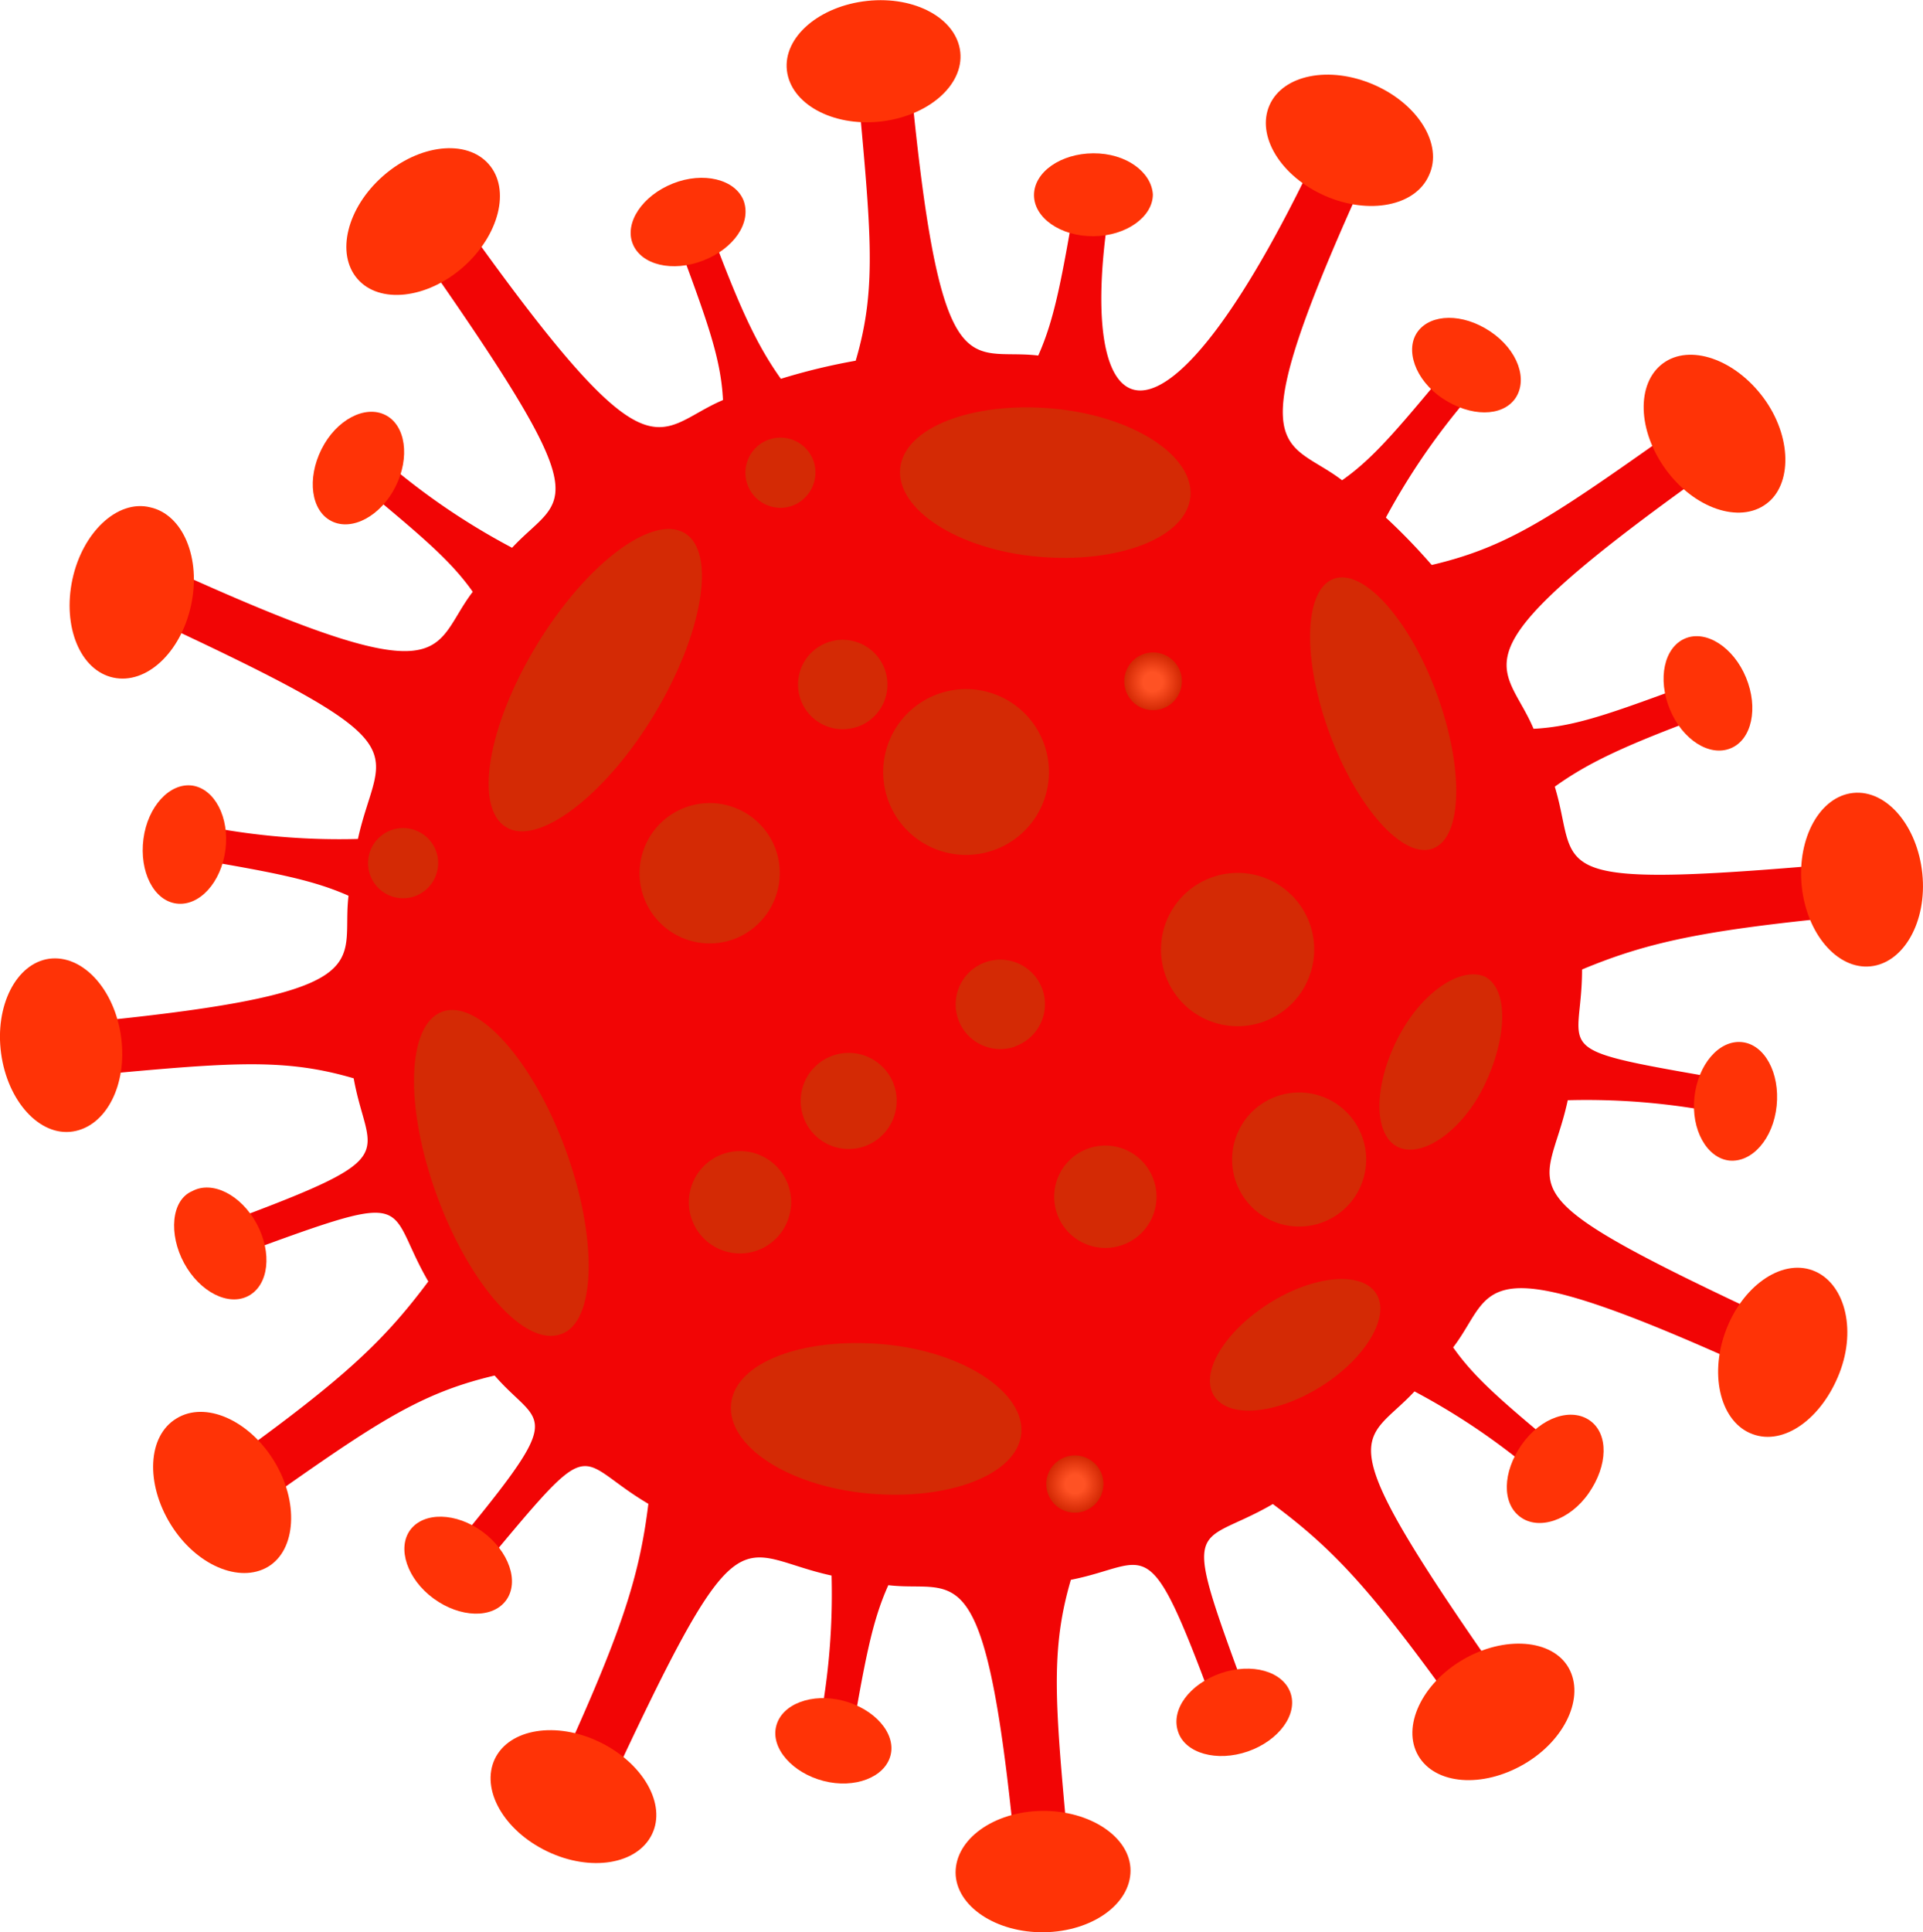 <svg id="Layer_1" data-name="Layer 1" xmlns="http://www.w3.org/2000/svg" xmlns:xlink="http://www.w3.org/1999/xlink" viewBox="0 0 86.07 86.45"><defs><style>.cls-1{fill:#f20505;}.cls-2{fill:url(#radial-gradient);}.cls-3{fill:url(#radial-gradient-2);}.cls-4{fill:url(#radial-gradient-3);}.cls-5{fill:url(#radial-gradient-4);}.cls-6{fill:url(#radial-gradient-5);}.cls-7{fill:url(#radial-gradient-6);}.cls-8{fill:url(#radial-gradient-7);}.cls-9{fill:url(#radial-gradient-8);}.cls-10{fill:url(#radial-gradient-9);}.cls-11{fill:url(#radial-gradient-10);}.cls-12{fill:url(#radial-gradient-11);}.cls-13{fill:url(#radial-gradient-12);}.cls-14{fill:url(#radial-gradient-13);}.cls-15{fill:url(#radial-gradient-14);}.cls-16{fill:url(#radial-gradient-15);}.cls-17{fill:url(#radial-gradient-16);}.cls-18{fill:url(#radial-gradient-17);}.cls-19{fill:url(#radial-gradient-18);}.cls-20{fill:url(#radial-gradient-19);}.cls-21{fill:url(#radial-gradient-20);}.cls-22{fill:url(#radial-gradient-21);}.cls-23{fill:url(#radial-gradient-22);}.cls-24{fill:url(#radial-gradient-23);}.cls-25{fill:url(#radial-gradient-24);}.cls-26{fill:url(#radial-gradient-25);}.cls-27{fill:url(#radial-gradient-26);}.cls-28{fill:url(#radial-gradient-27);}.cls-29{fill:url(#radial-gradient-28);}.cls-30{fill:url(#radial-gradient-29);}.cls-31{fill:url(#radial-gradient-30);}.cls-32{fill:url(#radial-gradient-31);}.cls-33{fill:url(#radial-gradient-32);}.cls-34{fill:url(#radial-gradient-33);}.cls-35{fill:url(#radial-gradient-34);}.cls-36{fill:url(#radial-gradient-35);}.cls-37{fill:url(#radial-gradient-36);}.cls-38{fill:url(#radial-gradient-37);}.cls-39{fill:url(#radial-gradient-38);}.cls-40{fill:url(#radial-gradient-39);}.cls-41{fill:url(#radial-gradient-40);}.cls-42{fill:url(#radial-gradient-41);}.cls-43{fill:url(#radial-gradient-42);}.cls-44{fill:url(#radial-gradient-43);}.cls-45{fill:url(#radial-gradient-44);}</style><radialGradient id="radial-gradient" cx="1937.76" cy="1540.44" r="5.85" gradientTransform="matrix(0.35, 0.94, 0.94, -0.35, -1909.61, -1184.07)" gradientUnits="userSpaceOnUse"><stop offset="0.33" stop-color="#ff5224"/><stop offset="0.98" stop-color="#d42a05"/></radialGradient><radialGradient id="radial-gradient-2" cx="1714.73" cy="1278.22" r="4.89" gradientTransform="matrix(1, 0, 0, -1, -120.89, 2.39)" xlink:href="#radial-gradient"/><radialGradient id="radial-gradient-3" cx="1701.16" cy="1245.64" r="5.85" gradientTransform="matrix(1, 0, 0, -1, -120.89, 2.39)" xlink:href="#radial-gradient"/><radialGradient id="radial-gradient-4" cx="1736.54" cy="1246.01" r="5.18" gradientTransform="matrix(1, 0, 0, -1, -120.89, 2.39)" xlink:href="#radial-gradient"/><radialGradient id="radial-gradient-5" cx="1699.81" cy="1267.59" r="5.18" gradientTransform="matrix(1, 0, 0, -1, -120.89, 2.39)" xlink:href="#radial-gradient"/><radialGradient id="radial-gradient-6" cx="1739.89" cy="1264.79" r="3.41" gradientTransform="matrix(1, 0, 0, -1, -120.89, 2.39)" xlink:href="#radial-gradient"/><radialGradient id="radial-gradient-7" cx="1730.31" cy="1275.22" r="3.41" gradientTransform="matrix(1, 0, 0, -1, -120.89, 2.39)" xlink:href="#radial-gradient"/><radialGradient id="radial-gradient-8" cx="1710.73" cy="1259.78" r="3.72" gradientTransform="matrix(1, 0, 0, -1, -120.89, 2.39)" xlink:href="#radial-gradient"/><radialGradient id="radial-gradient-9" cx="1722.45" cy="1268.5" r="3.43" gradientTransform="matrix(1, 0, 0, -1, -120.89, 2.39)" xlink:href="#radial-gradient"/><radialGradient id="radial-gradient-10" cx="1730.74" cy="1259.07" r="2.29" gradientTransform="matrix(1, 0, 0, -1, -120.89, 2.39)" xlink:href="#radial-gradient"/><radialGradient id="radial-gradient-11" cx="1722.74" cy="1249.78" r="2.14" gradientTransform="matrix(1, 0, 0, -1, -120.89, 2.39)" xlink:href="#radial-gradient"/><radialGradient id="radial-gradient-12" cx="1711.02" cy="1247.49" r="3.14" gradientTransform="matrix(1, 0, 0, -1, -120.89, 2.39)" xlink:href="#radial-gradient"/><radialGradient id="radial-gradient-13" cx="1725.31" cy="1243.63" r="2.29" gradientTransform="matrix(1, 0, 0, -1, -120.89, 2.39)" xlink:href="#radial-gradient"/><radialGradient id="radial-gradient-14" cx="356.89" cy="-76.43" r="1.29" gradientTransform="matrix(1, 0, 0, -1, -120.89, 2.39)" xlink:href="#radial-gradient"/><radialGradient id="radial-gradient-15" cx="1705.16" cy="1255.92" r="2" gradientTransform="matrix(1, 0, 0, -1, -120.89, 2.39)" xlink:href="#radial-gradient"/><radialGradient id="radial-gradient-16" cx="1721.02" cy="1257.64" r="2" gradientTransform="matrix(1, 0, 0, -1, -120.89, 2.39)" xlink:href="#radial-gradient"/><radialGradient id="radial-gradient-17" cx="1732.17" cy="1267.79" r="3" gradientTransform="matrix(1, 0, 0, -1, -120.89, 2.39)" xlink:href="#radial-gradient"/><radialGradient id="radial-gradient-18" cx="353.4" cy="-112.31" r="1.28" gradientTransform="matrix(1, 0, 0, -1, -120.89, 2.39)" xlink:href="#radial-gradient"/><radialGradient id="radial-gradient-19" cx="1705.87" cy="1234.77" r="1.57" gradientTransform="matrix(1, 0, 0, -1, -120.89, 2.39)" xlink:href="#radial-gradient"/><radialGradient id="radial-gradient-20" cx="1695.3" cy="1256.64" r="1.57" gradientTransform="matrix(1, 0, 0, -1, -120.89, 2.39)" xlink:href="#radial-gradient"/><radialGradient id="radial-gradient-21" cx="1946.41" cy="1602.14" r="3.36" gradientTransform="matrix(0.35, 0.94, 0.94, -0.35, -1909.61, -1184.07)" gradientUnits="userSpaceOnUse"><stop offset="0.42" stop-color="#ff5943"/><stop offset="0.8" stop-color="#ff5224"/><stop offset="0.97" stop-color="#ff3306"/></radialGradient><radialGradient id="radial-gradient-22" cx="1747.72" cy="1285.12" r="3.36" gradientTransform="matrix(1, 0, 0, -1, -120.89, 2.39)" xlink:href="#radial-gradient-21"/><radialGradient id="radial-gradient-23" cx="1758.36" cy="1267.43" r="3.36" gradientTransform="matrix(1, 0, 0, -1, -120.89, 2.39)" xlink:href="#radial-gradient-21"/><radialGradient id="radial-gradient-24" cx="1758.09" cy="1246.02" r="3.36" gradientTransform="matrix(1, 0, 0, -1, -120.89, 2.39)" xlink:href="#radial-gradient-21"/><radialGradient id="radial-gradient-25" cx="1747.71" cy="1227.47" r="3.36" gradientTransform="matrix(1, 0, 0, -1, -120.89, 2.39)" xlink:href="#radial-gradient-21"/><radialGradient id="radial-gradient-26" cx="1729.5" cy="1217.42" r="3.36" gradientTransform="matrix(1, 0, 0, -1, -120.89, 2.39)" xlink:href="#radial-gradient-21"/><radialGradient id="radial-gradient-27" cx="1708.22" cy="1217.56" r="3.36" gradientTransform="matrix(1, 0, 0, -1, -120.89, 2.39)" xlink:href="#radial-gradient-21"/><radialGradient id="radial-gradient-28" cx="1690.27" cy="1227.53" r="3.36" gradientTransform="matrix(1, 0, 0, -1, -120.89, 2.39)" xlink:href="#radial-gradient-21"/><radialGradient id="radial-gradient-29" cx="1679.23" cy="1245.49" r="3.36" gradientTransform="matrix(1, 0, 0, -1, -120.89, 2.39)" xlink:href="#radial-gradient-21"/><radialGradient id="radial-gradient-30" cx="1679.46" cy="1266.89" r="3.36" gradientTransform="matrix(1, 0, 0, -1, -120.89, 2.39)" xlink:href="#radial-gradient-21"/><radialGradient id="radial-gradient-31" cx="1690.13" cy="1285.65" r="3.36" gradientTransform="matrix(1, 0, 0, -1, -120.89, 2.39)" xlink:href="#radial-gradient-21"/><radialGradient id="radial-gradient-32" cx="1708.08" cy="1296.43" r="3.36" gradientTransform="matrix(1, 0, 0, -1, -120.89, 2.39)" xlink:href="#radial-gradient-21"/><radialGradient id="radial-gradient-33" cx="1718.9" cy="1292.17" r="2.29" gradientTransform="matrix(1, 0, 0, -1, -120.89, 2.39)" xlink:href="#radial-gradient-21"/><radialGradient id="radial-gradient-34" cx="1736.46" cy="1287.03" r="2.29" gradientTransform="matrix(1, 0, 0, -1, -120.89, 2.39)" xlink:href="#radial-gradient-21"/><radialGradient id="radial-gradient-35" cx="1749.1" cy="1273.75" r="2.29" gradientTransform="matrix(1, 0, 0, -1, -120.89, 2.39)" xlink:href="#radial-gradient-21"/><radialGradient id="radial-gradient-36" cx="1754.37" cy="1256.53" r="2.29" gradientTransform="matrix(1, 0, 0, -1, -120.89, 2.39)" xlink:href="#radial-gradient-21"/><radialGradient id="radial-gradient-37" cx="1749.37" cy="1239.27" r="2.29" gradientTransform="matrix(1, 0, 0, -1, -120.89, 2.39)" xlink:href="#radial-gradient-21"/><radialGradient id="radial-gradient-38" cx="1736.19" cy="1226.2" r="2.29" gradientTransform="matrix(1, 0, 0, -1, -120.89, 2.39)" xlink:href="#radial-gradient-21"/><radialGradient id="radial-gradient-39" cx="1718.99" cy="1221.15" r="2.29" gradientTransform="matrix(1, 0, 0, -1, -120.89, 2.39)" xlink:href="#radial-gradient-21"/><radialGradient id="radial-gradient-40" cx="1701.7" cy="1225.85" r="2.29" gradientTransform="matrix(1, 0, 0, -1, -120.89, 2.39)" xlink:href="#radial-gradient-21"/><radialGradient id="radial-gradient-41" cx="1688.58" cy="1238.97" r="2.29" gradientTransform="matrix(1, 0, 0, -1, -120.89, 2.39)" xlink:href="#radial-gradient-21"/><radialGradient id="radial-gradient-42" cx="1683.35" cy="1256.61" r="2.29" gradientTransform="matrix(1, 0, 0, -1, -120.89, 2.39)" xlink:href="#radial-gradient-21"/><radialGradient id="radial-gradient-43" cx="1688.49" cy="1273.99" r="2.29" gradientTransform="matrix(1, 0, 0, -1, -120.89, 2.39)" xlink:href="#radial-gradient-21"/><radialGradient id="radial-gradient-44" cx="1701.35" cy="1287.12" r="2.29" gradientTransform="matrix(1, 0, 0, -1, -120.89, 2.39)" xlink:href="#radial-gradient-21"/></defs><path class="cls-1" d="M239,125.36l1.45-.53c-3.32-9-2.64-7.16.92-9.23,2.85,2.12,4.58,4,9,10.24l1.94-1.37c-8.8-12.48-6.94-11.39-4.6-13.91A30.35,30.35,0,0,1,254,115l1-1.19c-3.09-2.57-4.51-3.72-5.56-5.22,2-2.61.65-4.94,14.6,1.51l1-2.16c-14-6.48-11.41-6-10.47-10.41a30.91,30.91,0,0,1,7.61.74l.26-1.53c-9.12-1.58-7.23-1.13-7.23-5.06,3.1-1.29,5.71-1.82,13-2.49l-.22-2.36c-15.07,1.37-12.83.52-14-3.33,1.55-1.11,3.22-1.89,7.24-3.36l-.54-1.46c-4,1.47-5.68,2.13-7.65,2.23-1.32-3.13-4.11-3.1,8.67-12.11l-1.38-1.94c-6.19,4.37-8.18,5.86-11.85,6.72a27.39,27.39,0,0,0-2.05-2.12,30.46,30.46,0,0,1,4.45-6.23l-1.2-1c-2.57,3.08-3.71,4.51-5.21,5.56-2.62-2-4.94-.66,1.5-14.61l-2.16-1c-7.54,16.33-11.53,13.63-9.66,2.86l-1.54-.27c-.68,4-1,5.78-1.74,7.44-3.15-.38-4.42,1.9-5.8-13.21l-2.37.22c.66,7.26,1,9.83,0,13.22a27.69,27.69,0,0,0-3.35.81c-1.1-1.55-1.88-3.22-3.36-7.24l-1.46.54c1.48,4,2.13,5.69,2.23,7.65-3.14,1.33-3.09,4.11-12.1-8.66l-1.94,1.37c8.8,12.48,6.94,11.38,4.6,13.9A30.8,30.8,0,0,1,201,68.38l-1,1.19c3.09,2.57,4.51,3.72,5.56,5.21-2,2.62-.65,4.94-14.6-1.5l-1,2.16c13.93,6.43,11.42,6,10.46,10.4a31.26,31.26,0,0,1-7.6-.73l-.26,1.53c4,.68,5.77,1,7.44,1.74-.38,3.15,1.9,4.43-13.21,5.8l.22,2.37c7.26-.66,9.82-1,13.22,0,.66,3.69,2.54,3.41-6.43,6.71l.54,1.46c9-3.32,7.16-2.64,9.23.92-2.13,2.85-4,4.58-10.25,9l1.37,1.94c6.19-4.37,8.19-5.87,11.85-6.73,2.11,2.44,3.46,1.33-2.39,8.36l1.2,1c5.92-7.11,4.54-5.7,8.07-3.62-.42,3.41-1.25,5.91-4.37,12.67l2.16,1c6.44-13.93,6-11.42,10.41-10.46a30.88,30.88,0,0,1-.74,7.6l1.53.26c.69-4,1-5.77,1.75-7.43,3.15.38,4.42-1.92,5.8,13.2l2.37-.21c-.66-7.26-1-9.83,0-13.23C236,118.27,235.71,116.4,239,125.36Z" transform="translate(-184.4 -48.3)"/><path class="cls-2" d="M209.5,108c-1.59.58-4.06-2.17-5.53-6.16s-1.37-7.68.22-8.27,4.06,2.18,5.52,6.16S211.08,107.48,209.5,108Z" transform="translate(-184.4 -48.3)"/><path class="cls-3" d="M248.53,86.27c-1.32.49-3.39-1.82-4.62-5.15s-1.15-6.43.18-6.92,3.4,1.82,4.62,5.15S249.86,85.78,248.53,86.27Z" transform="translate(-184.4 -48.3)"/><path class="cls-4" d="M207.05,85.31c-1.44-.88-.83-4.53,1.38-8.16s5.17-5.85,6.61-5,.82,4.53-1.38,8.16S208.45,86.19,207.05,85.31Z" transform="translate(-184.4 -48.3)"/><path class="cls-5" d="M230.11,112.45c-.18,1.83-3.23,3-6.82,2.68s-6.35-2.12-6.17-4,3.23-3,6.82-2.68S230.29,110.62,230.11,112.45Z" transform="translate(-184.4 -48.3)"/><path class="cls-6" d="M237.68,70.53c-.18,1.83-3.23,3-6.82,2.68s-6.35-2.12-6.17-3.95,3.23-3,6.82-2.68S237.86,68.7,237.68,70.53Z" transform="translate(-184.4 -48.3)"/><path class="cls-7" d="M246,106.19c.64,1-.46,2.88-2.46,4.14s-4.15,1.46-4.8.43.46-2.87,2.46-4.14S245.37,105.17,246,106.19Z" transform="translate(-184.4 -48.3)"/><path class="cls-8" d="M250.86,92c1.07.56,1,2.72,0,4.82s-2.85,3.35-3.92,2.79-1.06-2.71,0-4.81S249.78,91.53,250.86,92Z" transform="translate(-184.4 -48.3)"/><path class="cls-9" d="M228.91,86.33a3.71,3.71,0,1,1,2.21-4.77A3.71,3.71,0,0,1,228.91,86.33Z" transform="translate(-184.4 -48.3)"/><path class="cls-10" d="M241,94a3.43,3.43,0,1,1,2-4.43v0A3.44,3.44,0,0,1,241,94Z" transform="translate(-184.4 -48.3)"/><path class="cls-11" d="M234.66,104a2.29,2.29,0,1,1,1.34-3v0A2.29,2.29,0,0,1,234.66,104Z" transform="translate(-184.4 -48.3)"/><path class="cls-12" d="M223.13,99.58a2.15,2.15,0,1,1,1.27-2.77h0A2.16,2.16,0,0,1,223.13,99.58Z" transform="translate(-184.4 -48.3)"/><path class="cls-13" d="M217.28,90.31a3.14,3.14,0,1,1,1.84-4l0,0A3.16,3.16,0,0,1,217.28,90.31Z" transform="translate(-184.4 -48.3)"/><path class="cls-14" d="M218.3,104.25a2.29,2.29,0,1,1,1.35-3h0A2.3,2.3,0,0,1,218.3,104.25Z" transform="translate(-184.4 -48.3)"/><path class="cls-15" d="M236.45,80a1.29,1.29,0,1,1,.77-1.66h0A1.3,1.3,0,0,1,236.45,80Z" transform="translate(-184.4 -48.3)"/><path class="cls-16" d="M222.77,80.82A2,2,0,1,1,224,78.25a2,2,0,0,1-1.19,2.56Z" transform="translate(-184.4 -48.3)"/><path class="cls-17" d="M229.86,95.12a2,2,0,1,1,1.19-2.57,2,2,0,0,1-1.19,2.56Z" transform="translate(-184.4 -48.3)"/><path class="cls-18" d="M243.58,103a3,3,0,1,1,1.78-3.86h0A3,3,0,0,1,243.58,103Z" transform="translate(-184.4 -48.3)"/><path class="cls-19" d="M232.94,115.91a1.28,1.28,0,1,1,.77-1.65,1.29,1.29,0,0,1-.77,1.65Z" transform="translate(-184.4 -48.3)"/><path class="cls-20" d="M203,88.39a1.57,1.57,0,1,1,.92-2v0A1.58,1.58,0,0,1,203,88.39Z" transform="translate(-184.4 -48.3)"/><path class="cls-21" d="M219.89,70.92a1.57,1.57,0,1,1,.92-2v0A1.59,1.59,0,0,1,219.89,70.92Z" transform="translate(-184.4 -48.3)"/><path class="cls-22" d="M268.12,91.54c-1.49.15-2.87-1.47-3.08-3.61s.82-4,2.31-4.15,2.87,1.47,3.09,3.61S269.61,91.39,268.12,91.54Z" transform="translate(-184.4 -48.3)"/><path class="cls-23" d="M262.84,112.47c-1.4-.51-1.95-2.57-1.21-4.59s2.48-3.25,3.89-2.74,2,2.57,1.21,4.6S264.25,113,262.84,112.47Z" transform="translate(-184.4 -48.3)"/><path class="cls-24" d="M247.88,126.86c-.75-1.29.15-3.22,2-4.3s4-.92,4.73.37-.14,3.23-2,4.31S248.64,128.16,247.88,126.86Z" transform="translate(-184.4 -48.3)"/><path class="cls-25" d="M227.17,132.09c0-1.5,1.71-2.73,3.86-2.76S235,130.5,235,132s-1.72,2.73-3.87,2.76S227.18,133.59,227.17,132.09Z" transform="translate(-184.4 -48.3)"/><path class="cls-26" d="M206.55,127c.65-1.35,2.75-1.69,4.69-.75s3,2.78,2.34,4.13-2.75,1.69-4.69.76S205.9,128.37,206.55,127Z" transform="translate(-184.4 -48.3)"/><path class="cls-27" d="M192.3,111.77c1.28-.79,3.23.06,4.36,1.89s1,4-.27,4.75-3.22-.07-4.35-1.9S191,112.55,192.3,111.77Z" transform="translate(-184.4 -48.3)"/><path class="cls-28" d="M186.6,91.2c1.49-.2,2.93,1.36,3.22,3.5s-.67,4-2.16,4.23-2.92-1.36-3.21-3.49S185.12,91.41,186.6,91.2Z" transform="translate(-184.4 -48.3)"/><path class="cls-29" d="M191.12,71c1.47.32,2.29,2.28,1.83,4.39s-2,3.55-3.48,3.23-2.28-2.28-1.83-4.39S189.66,70.64,191.12,71Z" transform="translate(-184.4 -48.3)"/><path class="cls-30" d="M206.27,55.64c1,1.13.47,3.2-1.15,4.62s-3.74,1.65-4.72.52-.47-3.19,1.15-4.61S205.28,54.52,206.27,55.64Z" transform="translate(-184.4 -48.3)"/><path class="cls-31" d="M227.38,50.63c.16,1.49-1.45,2.88-3.59,3.11s-4-.8-4.17-2.29,1.45-2.88,3.6-3.11S227.22,49.14,227.38,50.63Z" transform="translate(-184.4 -48.3)"/><path class="cls-32" d="M248.36,56.14c-.6,1.38-2.68,1.79-4.66.92s-3.08-2.68-2.48-4.05,2.69-1.78,4.67-.92S249,54.77,248.36,56.14Z" transform="translate(-184.4 -48.3)"/><path class="cls-33" d="M263.45,70.85c-1.2.89-3.22.2-4.49-1.54s-1.33-3.86-.13-4.75,3.22-.19,4.5,1.54S264.62,70,263.45,70.85Z" transform="translate(-184.4 -48.3)"/><path class="cls-34" d="M261.87,81.78c-.95.4-2.17-.38-2.73-1.74s-.26-2.77.68-3.17,2.17.39,2.73,1.75S262.81,81.39,261.87,81.78Z" transform="translate(-184.4 -48.3)"/><path class="cls-35" d="M261.8,100.23c-1-.11-1.72-1.38-1.56-2.84s1.1-2.56,2.12-2.46,1.71,1.38,1.56,2.85S262.82,100.33,261.8,100.23Z" transform="translate(-184.4 -48.3)"/><path class="cls-36" d="M252.45,116.18c-.83-.6-.81-2,.06-3.24s2.23-1.67,3.06-1.07.8,2-.06,3.24S253.26,116.78,252.45,116.18Z" transform="translate(-184.4 -48.3)"/><path class="cls-37" d="M237.13,125.79c-.34-1,.52-2.14,1.91-2.62s2.78-.09,3.12.88-.53,2.14-1.91,2.62S237.45,126.76,237.13,125.79Z" transform="translate(-184.4 -48.3)"/><path class="cls-38" d="M219.14,125.54c.25-1,1.61-1.5,3-1.14s2.37,1.45,2.12,2.44-1.61,1.51-3,1.15S218.89,126.53,219.14,125.54Z" transform="translate(-184.4 -48.3)"/><path class="cls-39" d="M202.76,116.76c.61-.82,2.06-.79,3.24.08s1.66,2.24,1.05,3.07-2.06.78-3.24-.08S202.16,117.58,202.76,116.76Z" transform="translate(-184.4 -48.3)"/><path class="cls-40" d="M193,101.6c.9-.49,2.19.16,2.89,1.46s.54,2.73-.36,3.22-2.19-.17-2.89-1.46S192.06,102,193,101.6Z" transform="translate(-184.4 -48.3)"/><path class="cls-41" d="M193,83.45c1,.14,1.68,1.42,1.49,2.88s-1.17,2.53-2.19,2.4-1.67-1.43-1.48-2.89S192,83.32,193,83.45Z" transform="translate(-184.4 -48.3)"/><path class="cls-42" d="M201.65,66.87c.91.46,1.11,1.9.45,3.21s-1.94,2-2.86,1.54-1.11-1.9-.45-3.22S200.74,66.41,201.65,66.87Z" transform="translate(-184.4 -48.3)"/><path class="cls-43" d="M217.68,57.27c.37,1-.44,2.16-1.81,2.69s-2.77.2-3.15-.75.44-2.16,1.8-2.7S217.3,56.32,217.68,57.27Z" transform="translate(-184.4 -48.3)"/><path class="cls-44" d="M236,57c0,1-1.19,1.86-2.66,1.87s-2.66-.82-2.66-1.84,1.18-1.86,2.65-1.87S235.94,56,236,57Z" transform="translate(-184.4 -48.3)"/><path class="cls-45" d="M252.22,66.13c-.59.83-2,.83-3.25,0s-1.7-2.21-1.11-3,2-.83,3.24,0S252.8,65.29,252.22,66.13Z" transform="translate(-184.4 -48.3)"/></svg>